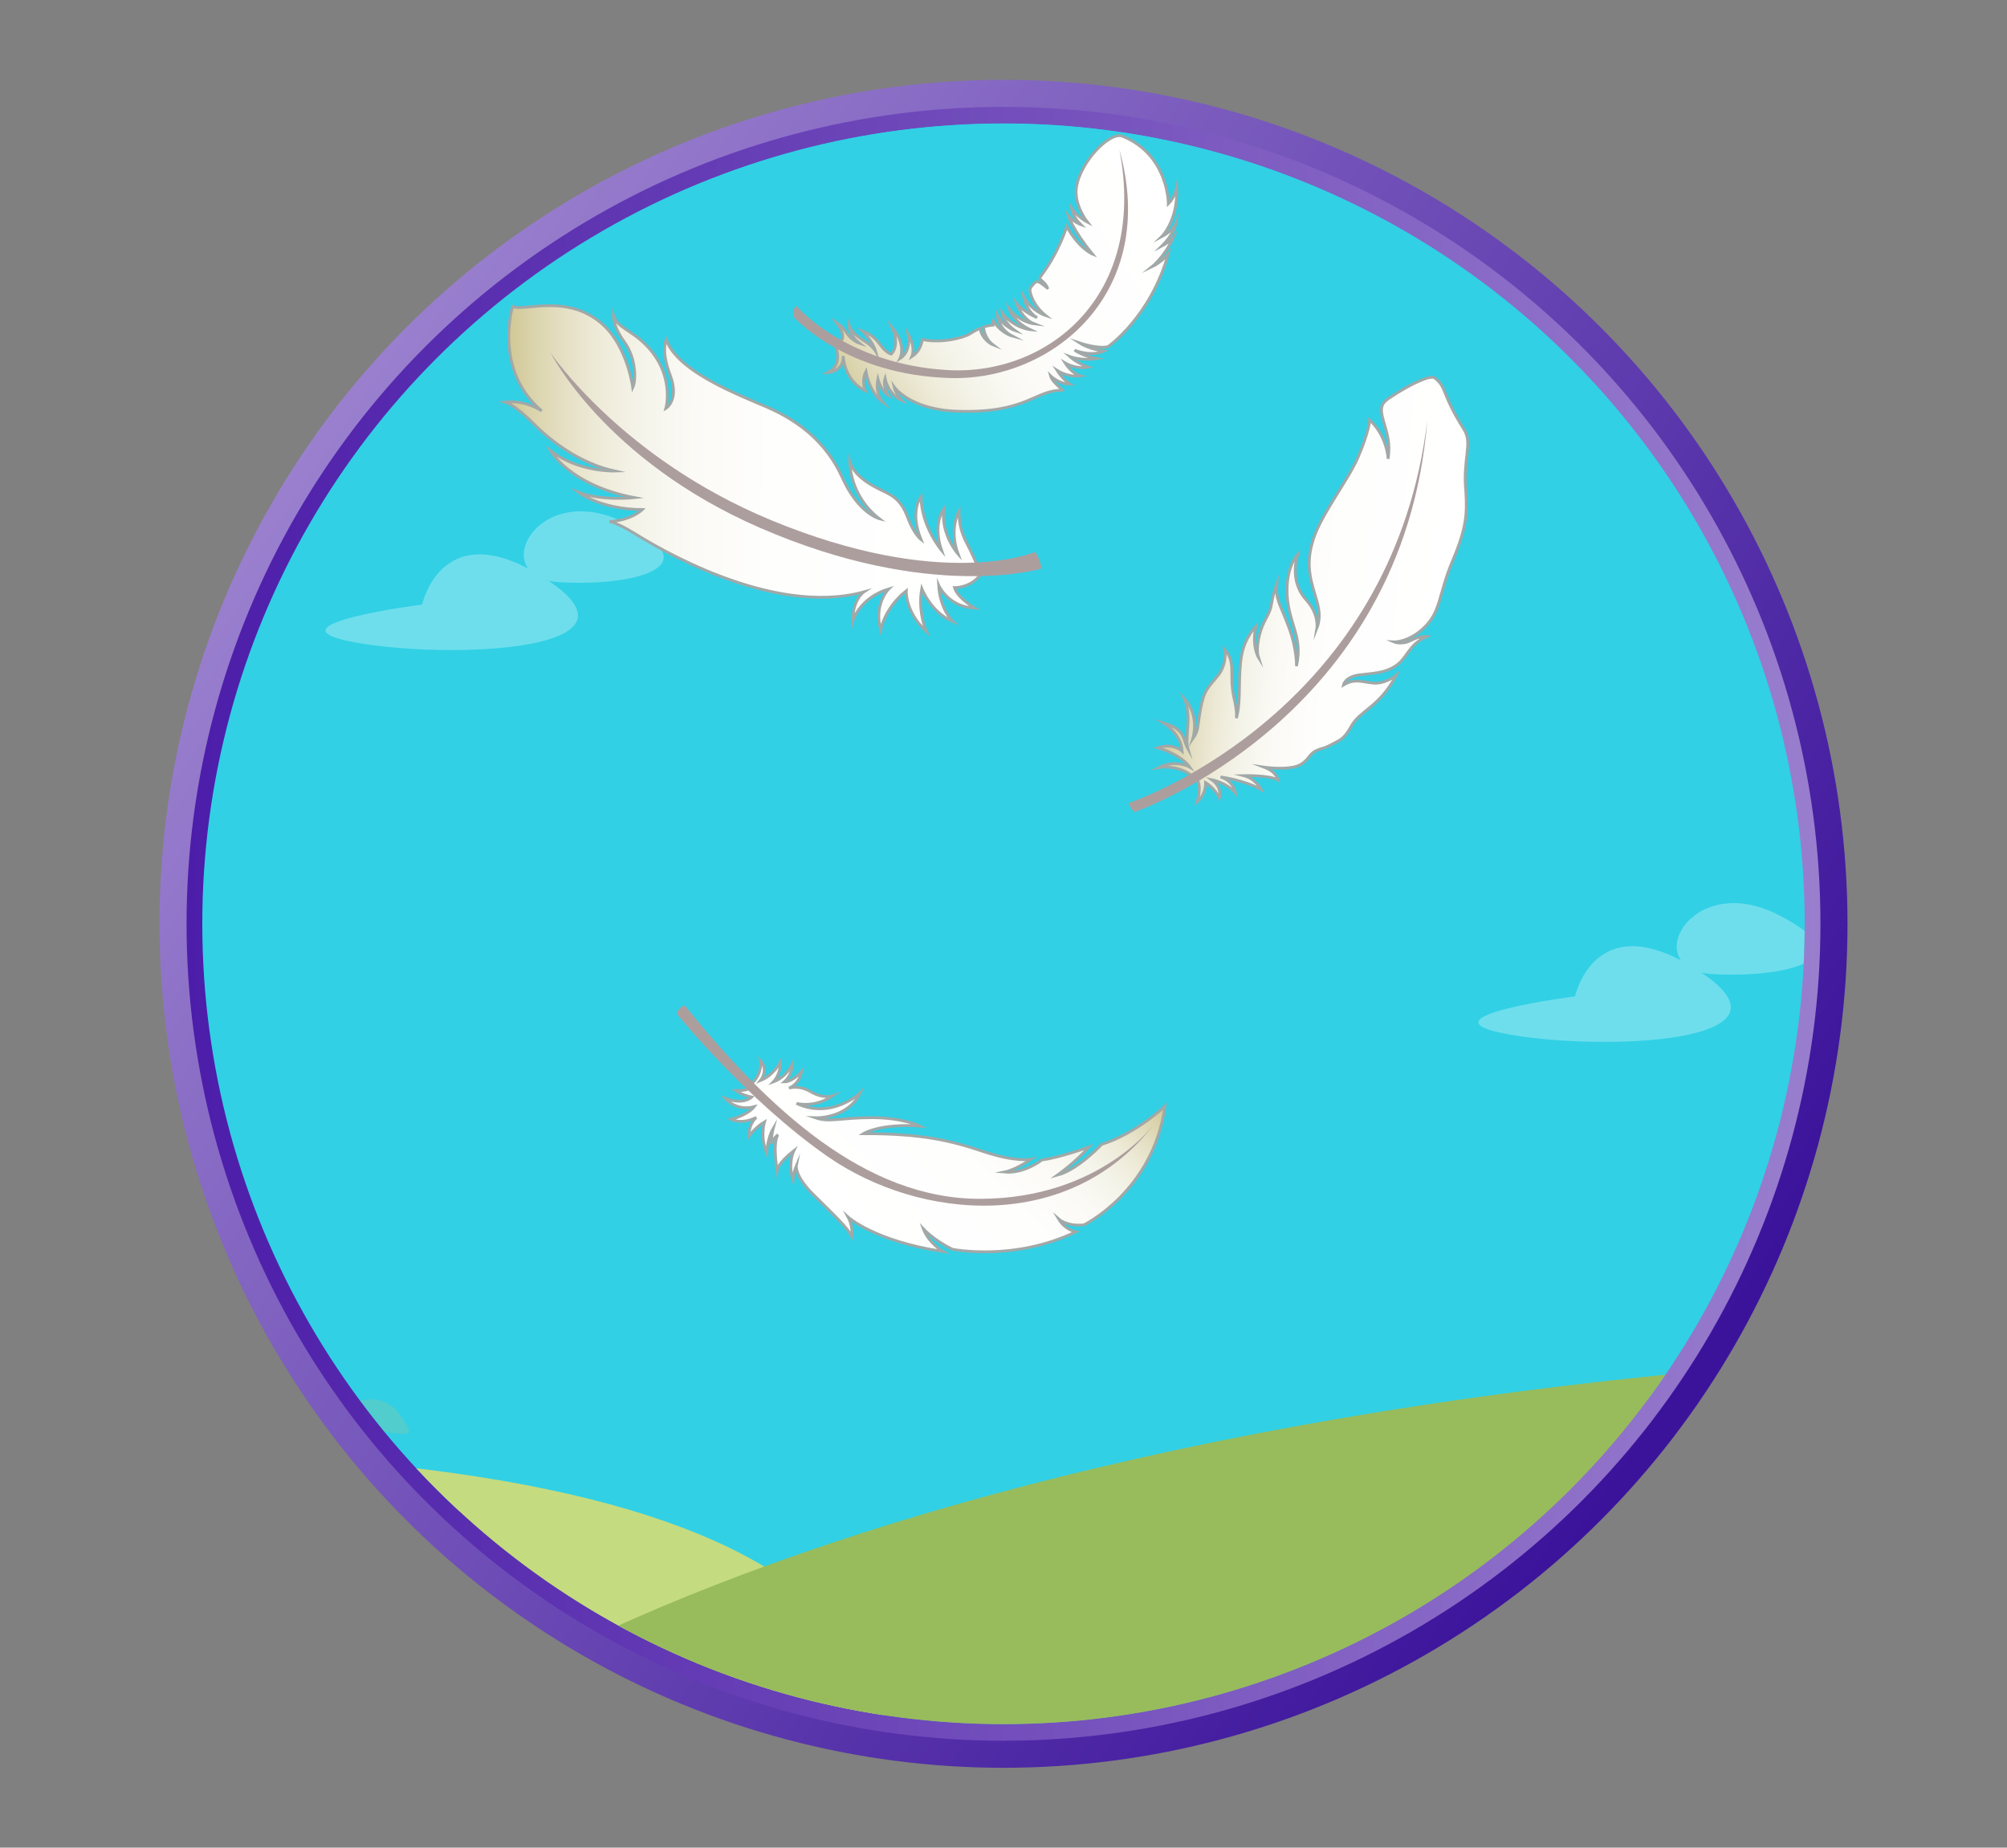 <?xml version="1.0" encoding="UTF-8"?><svg id="a" xmlns="http://www.w3.org/2000/svg" xmlns:xlink="http://www.w3.org/1999/xlink" viewBox="0 0 718 661"><rect x="0" y="0" width="718" height="661" fill="#808080" stroke="none"/><defs><style>.i{fill:#fff;}.j,.k{fill:#31d0e5;}.l{fill:#ad9e9e;}.m{fill:#98bc5c;}.n{fill:#77c9b0;}.o{fill:#c5db7f;}.p{opacity:.45;}.q{fill:url(#e);}.q,.r,.s,.t{stroke:#a1a8a7;}.q,.r,.s,.t,.k{stroke-miterlimit:10;}.u{opacity:.3;}.v{fill:url(#b);}.r{fill:url(#f);}.w{clip-path:url(#d);}.x{fill:none;}.y{opacity:.14;}.s{fill:url(#g);}.t{fill:url(#h);}.k{stroke:url(#c);stroke-width:6px;}</style><linearGradient id="b" x1="104.06" y1="155.82" x2="602.27" y2="497.19" gradientTransform="matrix(1, 0, 0, 1, 0, 0)" gradientUnits="userSpaceOnUse"><stop offset="0" stop-color="#9b81cf"/><stop offset="1" stop-color="#3b139b"/></linearGradient><linearGradient id="c" x1="66.74" y1="330.5" x2="651.26" y2="330.5" gradientTransform="matrix(1, 0, 0, 1, 0, 0)" gradientUnits="userSpaceOnUse"><stop offset="0" stop-color="#4c1da9"/><stop offset="1" stop-color="#997ece"/></linearGradient><clipPath id="d"><ellipse class="x" cx="359" cy="330.5" rx="286.63" ry="286.33"/></clipPath><linearGradient id="e" x1="411.62" y1="3167.2" x2="411.62" y2="3026.54" gradientTransform="translate(-2014.78 2134.15) rotate(-122.81)" gradientUnits="userSpaceOnUse"><stop offset="0" stop-color="#fff"/><stop offset=".44" stop-color="#fefefd"/><stop offset=".6" stop-color="#fbfaf6"/><stop offset=".71" stop-color="#f5f4ea"/><stop offset=".8" stop-color="#eeebd9"/><stop offset=".88" stop-color="#e4dfc3"/><stop offset=".95" stop-color="#d9d2a9"/><stop offset="1" stop-color="#cfc692"/></linearGradient><linearGradient id="f" x1="1540.1" y1="1372.15" x2="1653.77" y2="1372.15" gradientTransform="translate(-1758.07 574.09) rotate(-45.41)" xlink:href="#e"/><linearGradient id="g" x1="-1303.04" y1="9.35" x2="-1133.3" y2="9.35" gradientTransform="translate(-952.52 156.31) rotate(-179.91) scale(1 -1)" xlink:href="#e"/><linearGradient id="h" x1="-1197.81" y1="3360.37" x2="-1095.11" y2="3360.37" gradientTransform="translate(-958.43 3461.24) rotate(-175.1)" xlink:href="#e"/></defs><g><circle class="v" cx="359" cy="330.5" r="301.94"/><circle class="k" cx="359" cy="330.5" r="289.26"/></g><g class="w"><g><g><path class="j" d="M675.95,308.01c0,155.38-142.84,281.33-319.04,281.33S22.31,477,22.31,321.63,180.71,26.68,356.91,26.68s319.04,125.96,319.04,281.33Z"/><path class="o" d="M177.62,826.14S602.95,497.48-28.69,520.34"/><path class="m" d="M459.97,754.83c-156.2,0-366.93-24.77-366.93-71.73s187.14-176.28,591.55-198.07c155.98-8.4-68.41,269.8-224.62,269.8Z"/><ellipse class="y" cx="292.63" cy="649.17" rx="56.47" ry="13.1" transform="translate(-54.78 27.59) rotate(-4.94)"/><ellipse class="y" cx="533.08" cy="656.63" rx="56.48" ry="13.33" transform="translate(-97.21 92.65) rotate(-9.11)"/><ellipse class="y" cx="207.87" cy="620.03" rx="34.1" ry="9" transform="translate(-75.79 30.81) rotate(-7.17)"/><g class="u"><g><path class="i" d="M151.01,216.28s7.31-33.89,45.19-8.52c37.88,25.37-35.81,28.21-69.28,22.05-33.47-6.16,24.09-13.53,24.09-13.53Z"/><path class="i" d="M223.5,186.99c31.67,15.9,3.03,22.82-23.39,21.31-26.42-1.51-8.28-37.21,23.39-21.31Z"/></g><g><path class="i" d="M563.45,356.46s7.31-33.89,45.19-8.52c37.88,25.37-35.81,28.21-69.28,22.05-33.47-6.16,24.09-13.53,24.09-13.53Z"/><path class="i" d="M635.94,327.17c31.67,15.9,3.03,22.82-23.39,21.31-26.42-1.51-8.28-37.21,23.39-21.31Z"/></g></g><g class="p"><path class="n" d="M121.26,503.92s14.12-8.51,21.52,1.76c7.4,10.27,2.74,7.08-11.72,5.92-14.46-1.16-15.03-5.41-9.8-7.68Z"/><path class="n" d="M127.46,524.1s4.71-7.82,3.61-12.49c-1.35-5.73,1.2-2.13,1.2-2.13l.5,4.77,4.95-1.92s-5.51,2.18-4.52,6.1c.99,3.91,2.63,5.72,2.63,5.72l-8.37-.03Z"/></g></g><g><g><path class="q" d="M298.95,124.08s2.85,6.31-2.74,9.18c0,0,5.59-.19,5.44-5.92,0,0,.14,8.67,7.91,12.44,0,0-1.55-3.46,.22-6.9,0,0,1.21,7.48,5.88,10.86,0,0-2.65-3.15-1.6-8.15,0,0,1.1,4.29,3.71,5.79,0,0-2.06-2.99-1.15-5.91,0,0,1.08,5.63,6.04,7.82,0,0-2.37-2.54-2.84-4.92,0,0,5.64,8.22,22.7,8.76,25.14,.79,27.8-7.8,37.6-7.47,.72,.16-3.63-2.69-4.31-5.22,0,0,2.99,2.96,6.97,3,0,0-2.4-1.49-4.59-4.9,0,0,3.76,2.5,8.14,1.92,0,0-2.83-.78-5.28-4.59,0,0,3.84,2.3,8.21,1.48,0,0-3.81-1.32-6.55-3.77,0,0,4.19,1.58,9.45,.71,0,0-4.42-.79-7.74-3,0,0,5.85,2.47,10.51,.28,0,0-5.06-.52-8.67-2.86,0,0,6.69,2.25,10.17,1.28,0,0,15.2-10.59,21.47-33.11,0,0-2.27,2.9-5.77,4.55,0,0,4.56-3.67,7.51-10.35,0,0-1.35,1.56-3.97,2.92,0,0,4.11-3.98,4.92-7.87,0,0-1.16,2.58-5.08,4.61,0,0,5.9-5.64,5.46-17.52,0,0-.71,3.39-3,5.7,0,0,.04-17.59-16.42-24.19-4.42-1.78-15.02,8.98-16.45,18.23-.98,6.36,3.89,12.49,3.89,12.49,0,0-3.61-1.85-5.62-4.98,0,0,.2,2.8,3.28,5.88,0,0-2.68-.96-4.46-3.14,0,0,1.49,4.88,8.65,13.69,0,0-4.89-1.98-9.21-9.87,0,0-2.81,9.31-9.3,17.8-1.08,1.2,.94,1.42,2.2,3.68,1.26,2.26-2.76-2.94-4.23-1.46-1.49,1.51-1.97,2.13-1.8,3.17,.17,1.03,1.13,5.06,5.65,8.72,0,0-5.07-1.56-7.95-6.82,0,0,.92,5.27,4.82,7.51,0,0-4.61-1.8-7.39-5.11,0,0,1.97,5.64,6.42,7.36,0,0-5.28-.57-9.03-5.36,0,0,1.47,4.6,7.5,7.4,0,0-6-.55-10.03-6.07,0,0,.45,3.45,4.6,6.39,0,0-4.11-1.35-6.3-5.41,0,0,.46,4.87,5.33,7.41,0,0-4.16-1.1-6.78-5.56,0,0-.38,.64-.13,1.61,0,0-2.1,.19-3.35,.71,0,0,.09,3.82,3.44,6.41,0,0-3.82-1.5-4.72-5.92,0,0-1.37,.5-3.57,1.91-2.19,1.42-10.26,3.57-17.09,2.05,0,0-.21,3.85-3.69,6.11,0,0,1.44-3.32-1.31-7.9,0,0,1.29,5.89-2.99,8.66,0,0,2.54-4.84-2.64-10.93,0,0,2.78,5.87-.43,9.29,0,0-1.7-.23-3.95-3.3-2.25-3.07-4.23-4.17-6.31-4.93,0,0,3.66,3.73,4.61,7.17,0,0-1.12-1.78-3.35-3.2-2.23-1.42-5.09-3.24-6.08-5.89,0,0,0,3.38,3.77,6.31,0,0-2.64-.82-4.58-3.59-1.94-2.77-2.27-2.8-3.6-3.67,0,0,3.36,4.31,1.6,6.23l-2.01,2.27Z"/><path class="l" d="M284.11,113.55s18.44,20.72,55.96,21.7c36.72,.96,74.69-30.69,60.39-81.69,10.12,52.48-25.75,80.86-61.4,78.84-36.42-2.06-54.08-22.88-54.08-22.88-.59-.59-1.65,2.82-.87,4.03Z"/></g><g><path class="r" d="M267.94,389.36c-.39,.5-1.71,.81-4.66,.81,0,0,2.29,1.7,5.64,2.31,0,0-2.8,3-9.45,.47,0,0,3.81,4.74,10.38,2.97,0,0-2.11,2.93-8.31,4.52,0,0,3.68,2.02,9.04-.67,0,0-2.67,2.03-2.62,6.64,0,0,2.15-3.03,5.54-5.03,0,0-1.64,5.3,.78,11.04,0,0,.21-5.16,2.35-8.74,0,0-.85,3.19-.65,5.64,0,0-.09-1.34,2.37-3.41,0,0-1.96,1.87-.37,12.68,0,0,.4-2.55,6.01-6.93,0,0-2.22,4.52-.31,10.29,0,0,.13-2.32,1.22-4.9,0,0-.67,3.61,6.01,10.25,6.68,6.64,12.38,11.89,13.8,15.03,0,0,.57-3.46-1.31-6.91,0,0,9.52,8.64,33.93,12.3,0,0-5.21-3.13-7.01-8.08,0,0,3.89,4.17,10.43,7.3,0,0,22.01,4.44,44.1-6.24,0,0-3.8-.71-6.09-4.53,0,0,3,2.68,9.03,2.04,0,0,24.83-12.13,28.97-42.46,0,0-10.3,9.8-22.66,13.67,0,0-8.35,9.06-15.84,11,0,0,6.7-4.76,11.28-10.07,0,0-10.33,3.81-16.77,4.61,0,0-6.25,5-13.39,4.36,0,0,4.05-.8,9.4-4.59,0,0-5.31,1.15-16.93-2.75-11.62-3.89-21.88-6.45-42.97-6.4,0,0,5.79-3.73,20.24-2.73,0,0-6.23-3.03-17.39-3-11.16,.02-15.03,1.79-20.07,.04,0,0,11.47,.49,15.97-8.8,0,0-10.17,9.57-22.68,3.66,0,0,6.37,1.74,12.82-2.66,0,0-3.31,1.09-7.65-1.48-4.33-2.57-7.9-1.32-7.9-1.32,0,0,3.52-1.09,4.54-5.89,0,0-3.18,3.64-6.18,3.64,0,0,2.87-2.43,2.83-6.13,0,0-2.23,4.54-6.72,6.14,0,0,2.56-2.62,2.51-7.02,0,0-2.55,4.77-7.14,6.53,0,0,2.98-3.69,.05-7.07,0,0,.67,4.24-2.71,7.7,0,0-1,1.58-1.45,2.15Z"/><path class="l" d="M242.22,362.83s24.84,30.72,53.85,50.91c32.89,22.89,86.87,27.86,117.25-12.09,0,0-19.39,27.14-62.6,27.24-41.22,.09-75.84-32.22-105.67-69.09-.49-.56-3.46,2.26-2.83,3.03Z"/></g><g><path class="s" d="M349.67,202.42s-2.01-4.69-4.03-8.52c-2.01-3.84-2.55-7.34-2.56-11.06,0,0-3.67,6.3-.32,15.4,0,0-6.39-7.16-5.1-16.18,0,0-4.14,5.13-.8,14.87,0,0-7.34-8.65-7.37-19.27,0,0-4.16,5.07,0,15.37,0,0-2.6-2-4.8-7.96-2.19-5.96-5.22-7.75-8.73-9.4-3.51-1.65-10.19-4.95-11.96-10.48,0,0-.18,12.04,10.59,20.39,0,0-7.52-1.89-13.24-14.67-5.72-12.78-15.54-19.75-24.08-23.94-8.54-4.19-34.36-12.74-38.93-25.41,0,0-1.99,3.71,1.41,12.65,3.4,8.94-1.54,11.89-1.54,11.89,0,0,3.39-12.03-7.12-22.67-5.54-5.61-10.41-6.19-11.68-10.73,0,0-.34,3.75,3.96,9.65,4.3,5.9,4.18,13.9,3,16.31,0,0-1.84-14.52-10.67-22.51-12.6-11.41-28.23-4.56-32.31-6.5,0,0-7.02,22.47,10.39,37.35,0,0-5.59-3.96-12.96-3.16,0,0,3.44,1.01,10.06,7.71,6.62,6.7,16.89,14.27,28.97,16.96,0,0-13.06,.42-22.91-7.29,0,0,6.78,12.36,30.02,16.82,0,0-11.58,1.28-19.94-1.89,0,0,7.74,6.07,22.76,6.16,0,0-3.57,3.73-11.78,4.32,0,0,2.32,.08,8.93,4.16,6.61,4.08,48.67,30.11,82.13,20.97,0,0-3.99,2.6-3.97,10.31,0,0,2.36-8.2,12.88-11.39,0,0-5.46,5.35-2.91,14.64,0,0,1.38-7.85,9.16-13.96,0,0-.47,7.43,7.13,14.49,0,0-3.11-7.1-1.59-15.3,0,0,3.32,8.59,11.06,11.75,0,0-4.51-4.21-5.02-12.92,0,0,3.46,7.81,12.87,8.15,0,0-6.05-3.51-7.22-7.3,0,0,5.51,.14,9.01-4.3l-.78-3.48Z"/><path class="l" d="M372.35,203.48s-39.56,11.88-100.55-14.68c-55.55-24.2-74.82-62.57-74.82-62.57,0,0,25.22,37.61,78.72,59.8,61.43,25.47,94.24,11.55,94.24,11.55,1.02-.38,3.15,5.69,2.4,5.89Z"/></g><g><path class="t" d="M428.23,278.71s1.85,2.42,.01,8.2c0,0,3.1-2.38,3.05-6.94,0,0,3.22,1.88,4.97,5.53,0,0,1.17-3.74-2.75-6.55,0,0,5.28,1,8.46,4.72,0,0-.53-4.2-5.32-5.71,0,0,8.59,1.15,14.55,4.51,0,0-1.94-3.87-6.24-4.98,0,0,9.21-.23,12.18,1.53,0,0-.24-2.79-4.85-4.54,0,0,4.54,.67,8.87,.2,4.33-.47,5.52-1.95,7.61-4.48,2.09-2.52,4.08-1.88,7.29-3.69,3.21-1.81,4.63-1.73,7.5-6.95,2.87-5.22,10.03-6.71,15.93-17.96,0,0-3.98,3.21-8.24,2.78-4.26-.43-6.68-1.73-10.66,.71,0,0,.58-2.98,5.65-3.63,5.07-.65,9.04-.6,13.01-3.22,4.49-2.97,4.43-7.55,11.18-10.54,0,0-2.27-.32-5.63,1.4-3.35,1.73-6.13,.55-6.13,.55,0,0,5.38,.28,11.14-5.45,5.77-5.72,4.87-11.85,9.9-23.69,5.03-11.84,5.13-16.95,4.7-24.47-1.19-12,2.53-17.35-.67-22.4-8.3-13.11-5.96-15-10.58-18.5-1.24-.9-7.68,1.55-16.42,7.43-2.27,1.64-3.25,3.01-1.89,7.74,1.36,4.74,2.58,7.97,1.76,13.84,0,0-.37-8.18-6.61-13.88,0,0-.11,3.94-4.11,13.2-4,9.27-14.4,21.84-16.59,31.37-3.77,14,5.39,20.89,1.81,29.89,0,0,.81-5.05-3.79-10.08-4.6-5.03-4.5-11.48-3.1-16.27,0,0-4.33,4.42-3.72,14.72,.61,10.3,5.69,14.56,3.31,25.21,0,0,.27-5.92-2.85-14.2-3.12-8.28-4.65-9.65-4.21-15.14,0,0-1.22,3.17-1.74,6.45-.52,3.28-1.19,4.04-2.77,7.18-1.58,3.13-3.13,9.14-2.02,12.62,0,0-2.54-4.08-.9-11.2,0,0-3.99,4.05-5.12,10.39-1.44,8.16-.04,15.93-1.89,22.53,0,0,.38-2.17-.89-7.41-1.81-8.11,.89-12.52-3.24-17.1,0,0,.92,5.11-2.47,9.3-3.4,4.2-4.94,4.98-6.2,11.83-1.26,6.85-.55,7.58-2.8,10.76,0,0,2.6-8.27-2.9-14.2,0,0,1.56,3.47,1.18,8.97-.39,5.5-.51,7.08-.03,8.76-1.99-3.54-.8-6.97-8.63-9.18,0,0,6.28,3.88,6.59,10.1,0,0-3.2-3.14-8.71-1.26,0,0,8.13,2.25,11.44,6.93,0,0-5.06-2.89-10.96,.11,0,0,6.59-1.05,11.46,2.82l2.09,1.34Z"/><path class="l" d="M510.62,150.33c-11.71,97.46-92.36,131.84-106.82,136.97-.29,.12,1.62,3.35,2.16,3.19,0,0,96.16-33.14,104.66-140.16Z"/></g></g></g></g></svg>